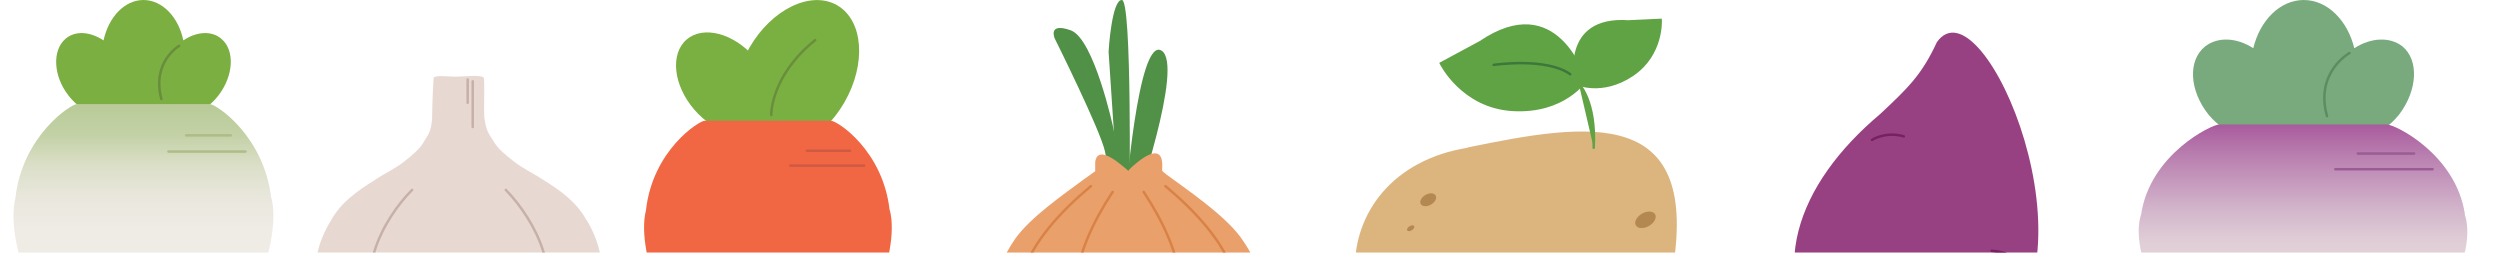 <?xml version="1.0" encoding="UTF-8"?>
<svg xmlns="http://www.w3.org/2000/svg" version="1.1" xmlns:xlink="http://www.w3.org/1999/xlink" viewBox="0 0 990 100">
  <defs>
    <style>
      .cls-1 {
        fill: url(#linear-gradient-2);
      }

      .cls-2 {
        stroke: #5d8c5f;
      }

      .cls-2, .cls-3, .cls-4, .cls-5, .cls-6, .cls-7, .cls-8, .cls-9, .cls-10, .cls-11, .cls-12, .cls-13 {
        stroke-miterlimit: 10;
      }

      .cls-2, .cls-3, .cls-4, .cls-5, .cls-7, .cls-8, .cls-9, .cls-10, .cls-11, .cls-12 {
        fill: none;
      }

      .cls-2, .cls-3, .cls-4, .cls-5, .cls-7, .cls-8, .cls-9, .cls-10, .cls-11, .cls-12, .cls-13 {
        stroke-linecap: round;
      }

      .cls-3 {
        stroke: #c7b0a8;
      }

      .cls-4 {
        stroke: #9b5b94;
      }

      .cls-14 {
        fill: #fff;
      }

      .cls-15 {
        fill: #984182;
      }

      .cls-5 {
        stroke: #688d3c;
      }

      .cls-6, .cls-13 {
        fill: #60a344;
        stroke: #60a344;
      }

      .cls-16 {
        fill: #e7d9d2;
      }

      .cls-7 {
        stroke: #d88247;
      }

      .cls-8 {
        stroke: #aebc86;
      }

      .cls-17 {
        fill: #78aa7e;
      }

      .cls-18 {
        fill: #eaa06a;
      }

      .cls-19 {
        fill: #7aaf42;
      }

      .cls-20 {
        fill: #f26743;
      }

      .cls-9 {
        stroke: #698e3c;
      }

      .cls-21 {
        fill: #7baf42;
      }

      .cls-22 {
        fill: #b48851;
      }

      .cls-10 {
        stroke: #3e773a;
      }

      .cls-23 {
        fill: #519147;
      }

      .cls-11 {
        stroke: #762163;
      }

      .cls-24 {
        fill: #dcb57e;
      }

      .cls-12 {
        stroke: #cf5a43;
      }

      .cls-25 {
        fill: url(#linear-gradient);
      }
    </style>
    <linearGradient id="linear-gradient" x1="912.1" y1="-1658.2" x2="912.1" y2="-1541.3" gradientTransform="translate(0 -1492.2) scale(1 -1)" gradientUnits="userSpaceOnUse">
      <stop offset=".2" stop-color="#eeebe5"/>
      <stop offset=".3" stop-color="#eee7e3"/>
      <stop offset=".4" stop-color="#e8dddf"/>
      <stop offset=".6" stop-color="#e0ced7"/>
      <stop offset=".7" stop-color="#d4b8cc"/>
      <stop offset=".8" stop-color="#c69bbe"/>
      <stop offset=".9" stop-color="#b87dae"/>
      <stop offset="1" stop-color="#a95a9d"/>
      <stop offset="1" stop-color="#a8599d"/>
    </linearGradient>
    <linearGradient id="linear-gradient-2" x1="56.8" y1="163.6" x2="56.8" y2="41.2" gradientUnits="userSpaceOnUse">
      <stop offset=".6" stop-color="#efebe5"/>
      <stop offset=".7" stop-color="#e9e7dd"/>
      <stop offset=".8" stop-color="#dbdfc8"/>
      <stop offset=".9" stop-color="#c3d1a6"/>
      <stop offset="1" stop-color="#b9cb98"/>
    </linearGradient>
  </defs>
  <!-- Generator: Adobe Illustrator 28.7.0, SVG Export Plug-In . SVG Version: 1.2.0 Build 136)  -->
  <g>
    <g id="Layer_1">
      <rect class="cls-14" width="990" height="100"/>
      <g>
        <g>
          <ellipse class="cls-19" cx="315.5" cy="29.7" rx="31.9" ry="21.7" transform="translate(132.1 288.1) rotate(-60)"/>
          <ellipse class="cls-19" cx="287" cy="33.3" rx="15.8" ry="23" transform="translate(47.6 195) rotate(-40.7)"/>
        </g>
        <g>
          <path class="cls-20" d="M352.3,83.3c-2.6-23.7-20.7-35.5-23.3-35.5h-49.9c-2.3,0-20.7,11.8-23.3,35.5-4.3,16.8,9.9,58.2,43,79.2,0,0,2.6,2.3,5.3,2.3s5.3-2.3,5.3-2.3c33.2-21.4,47.3-62.4,43-79.2Z"/>
          <g>
            <line class="cls-12" x1="319.5" y1="59.7" x2="336.6" y2="59.7"/>
            <line class="cls-12" x1="312.9" y1="65.6" x2="342.2" y2="65.6"/>
          </g>
        </g>
        <path class="cls-9" d="M305.4,45.5s-.3-15.4,17.4-29.6"/>
      </g>
      <g>
        <path class="cls-16" d="M232.2,87.1c-3.9-7.2-10.5-11.8-17.4-16.1-4.6-3-7.2-3.9-11.5-7.2-7.6-5.9-7.2-7.2-8.9-9.5-2.3-3.3-2.3-6.6-2.6-7.6-.3-4.3.3-14.5-.3-16.1-2-1-7.2-.3-9.5-.3h-.7c-2.3.3-7.6-.7-9.5.3-.3,1.6-.7,12.5-.7,16.8-.3,1,0,3.9-2.3,7.2-1.6,2.3-1.3,3.6-8.9,9.5-3.9,3-6.6,3.9-11.5,7.2-6.9,4.3-13.5,8.9-17.4,16.1-11.2,18.1-8.2,41.1,20.7,45.7,1.6.7,3.6,3,10.8,4.9,3.6,1,7.9,2,11.2,2s4.9.3,7.6.3,4.9,0,7.6-.3c3.6-.3,7.6-1,11.2-2,7.2-2.3,9.2-4.3,10.8-4.9,29.6-4.6,32.5-27.6,21.4-46Z"/>
        <path class="cls-3" d="M163.2,75.2c-11.5,11.5-24.6,35.5-10.5,51.9"/>
        <path class="cls-3" d="M200.3,75.2c11.5,11.8,24.6,35.8,10.5,52.2"/>
        <line class="cls-3" x1="185.2" y1="31.5" x2="185.2" y2="40.7"/>
        <line class="cls-3" x1="187.2" y1="32.2" x2="187.2" y2="50.3"/>
      </g>
      <g>
        <g>
          <path class="cls-24" d="M581.2,58.5c-59.9,9.7-59.3,84.6.3,98.6,32.5,6.6,73.3-14.4,80.5-48.1,12.2-67.7-32.8-60.5-80.8-50.6Z"/>
          <ellipse class="cls-22" cx="565.6" cy="79.1" rx="3.4" ry="2.2" transform="translate(36.2 293.4) rotate(-30)"/>
          <ellipse class="cls-22" cx="558.8" cy="90.6" rx="1.6" ry=".9" transform="translate(37.5 311.5) rotate(-32.2)"/>
          <ellipse class="cls-22" cx="651.6" cy="87" rx="4.4" ry="2.8" transform="translate(43.8 337.5) rotate(-30)"/>
        </g>
        <path class="cls-6" d="M627.7,32c-.6-1.6-11.2-35.9-41.5-15.3l-15.6,8.4s8.4,17.2,28.4,18.4c20.3,1.2,28.7-11.5,28.7-11.5Z"/>
        <path class="cls-6" d="M624.2,33.2c-.3-.9-5.9-26.5,20.6-24.7l12.8-.6s.9,13.7-11.2,21.8-22.2,3.4-22.2,3.4Z"/>
        <path class="cls-13" d="M625.2,33.2s6.9,6.6,5.9,25.3"/>
        <path class="cls-10" d="M591.5,25.7s20.9-3.1,30.3,3.7"/>
      </g>
      <g>
        <path class="cls-15" d="M725.2,141.1c-27.8-32-13.3-68.5,19.3-95.9,10.9-10.2,16.5-15.5,22.5-28.5,18.3-26,67.4,89.6,20.4,120.1-4.9,8.4-40,26.3-53.7,14.8-2.8-2.8-6-8.8-8.4-10.5Z"/>
        <path class="cls-11" d="M788.7,99.3s9.5.4,11.9,6"/>
        <path class="cls-11" d="M741.3,55.4s5.3-3.5,12.6-1.4"/>
      </g>
      <g>
        <path class="cls-17" d="M951.4,18.4c-4.9-3.9-12.5-3.6-19.1.7-2.6-10.8-10.5-19.1-20-19.1s-17.4,8.2-20,19.1c-6.6-4.3-14.1-4.6-19.1-.7-6.9,5.6-6.2,17.4,1.3,26.9,7.6,9.2,19.4,12.2,26,6.9,1-.7,1.6-1.6,2.3-2.3,3,2,5.9,3,9.5,3s6.6-1,9.5-3c.7,1,1.3,1.6,2.3,2.3,6.9,5.6,18.4,2.6,26-6.9,7.2-9.5,7.9-21.4,1.3-26.9Z"/>
        <path class="cls-25" d="M976.1,84.8c-3.6-23.7-27.6-35.5-30.9-35.5h-66.4c-3,0-27.3,11.8-30.9,35.5-5.6,16.8,12.8,58.2,56.8,79.2,0,0,3.6,2.3,6.9,2.3s6.9-2.3,6.9-2.3c44.7-21.4,63.4-62.4,57.5-79.2Z"/>
        <line class="cls-4" x1="933.7" y1="60.8" x2="956" y2="60.8"/>
        <line class="cls-4" x1="924.8" y1="67" x2="963.3" y2="67"/>
        <path class="cls-2" d="M930.4,21s-13.8,7.6-8.9,25"/>
      </g>
      <g>
        <path class="cls-21" d="M87.7,15.4c-3.9-3.4-9.9-2.9-15.1.6-1.9-9.2-8.3-16-15.8-16s-13.8,6.8-15.8,16c-5.3-3.5-11.2-4-15.1-.6-5.3,4.6-4.8,14.7,1.2,22.4,6,7.8,15.2,10.3,20.6,5.7.7-.6,1.2-1.2,1.7-2,2.2,1.5,4.7,2.4,7.4,2.4s5.2-.9,7.4-2.4c.5.7,1.1,1.4,1.7,2,5.3,4.6,14.6,2.1,20.6-5.7,6-7.8,6.6-17.8,1.2-22.4Z"/>
        <path class="cls-1" d="M107.4,78.4c-2.9-24.7-21.8-37.2-24.4-37.2H30.5c-2.4,0-21.6,12.5-24.4,37.2-4.4,17.5,10.2,60.7,45.1,82.7.1,0,2.8,2.5,5.6,2.6,2.8-.1,5.5-2.6,5.6-2.6,34.9-22,49.5-65.1,45.1-82.7Z"/>
        <line class="cls-8" x1="73.7" y1="53.6" x2="91.4" y2="53.6"/>
        <line class="cls-8" x1="66.7" y1="60" x2="97.2" y2="60"/>
        <path class="cls-5" d="M70.9,18.2s-10.9,6.3-7,21"/>
      </g>
      <g id="Layer_1-2" data-name="Layer_1">
        <g>
          <g>
            <path class="cls-23" d="M440.6,82s-1.3-13.6-3-21.9c-1.7-8.3-19.9-44.8-19.9-44.8,0,0-3-6.6,6.3-3.3,9.3,3.3,16.9,38.8,16.9,38.8,0,0,5.3,27.5,4,30.9s-4,0-4,0l-.3.3Z"/>
            <path class="cls-23" d="M443.3,84.9s-4.3-63.7-4.3-64.4S440.3-.3,444.3,0c4,.3,3,79,3,79v6s-4,0-4,0Z"/>
            <path class="cls-23" d="M445.6,81c0-1,5-66.4,14.3-61s-10.9,63.4-10.9,63.4"/>
          </g>
          <g>
            <path class="cls-18" d="M446.9,67.4c4-4,14.3-12.6,13.3-.3,0,1,.7,1,1.7,2,9,6.6,22.2,15.6,28.9,24.2,26.5,35.8-3.6,67.7-45.5,64.7-45.1.7-65.4-31.9-43.1-63.7,6-8.3,18.9-17.3,26.9-23.2,2.7-2,4.3-3,4.6-3.3v-3.6c1-8,11.6,2.3,13.3,3.6"/>
            <path class="cls-7" d="M440.6,76c-15.9,24.2-21.9,48.4-5.3,75.3"/>
            <path class="cls-7" d="M432,73.7c-24.2,20.2-42.8,47.1-15.3,73.7"/>
            <path class="cls-7" d="M452.9,76c15.9,24.2,21.9,48.4,5.3,75.3"/>
            <path class="cls-7" d="M461.5,73.7c24.2,20.2,42.8,47.1,15.3,73.7"/>
          </g>
        </g>
      </g>
    </g>
  </g>
</svg>